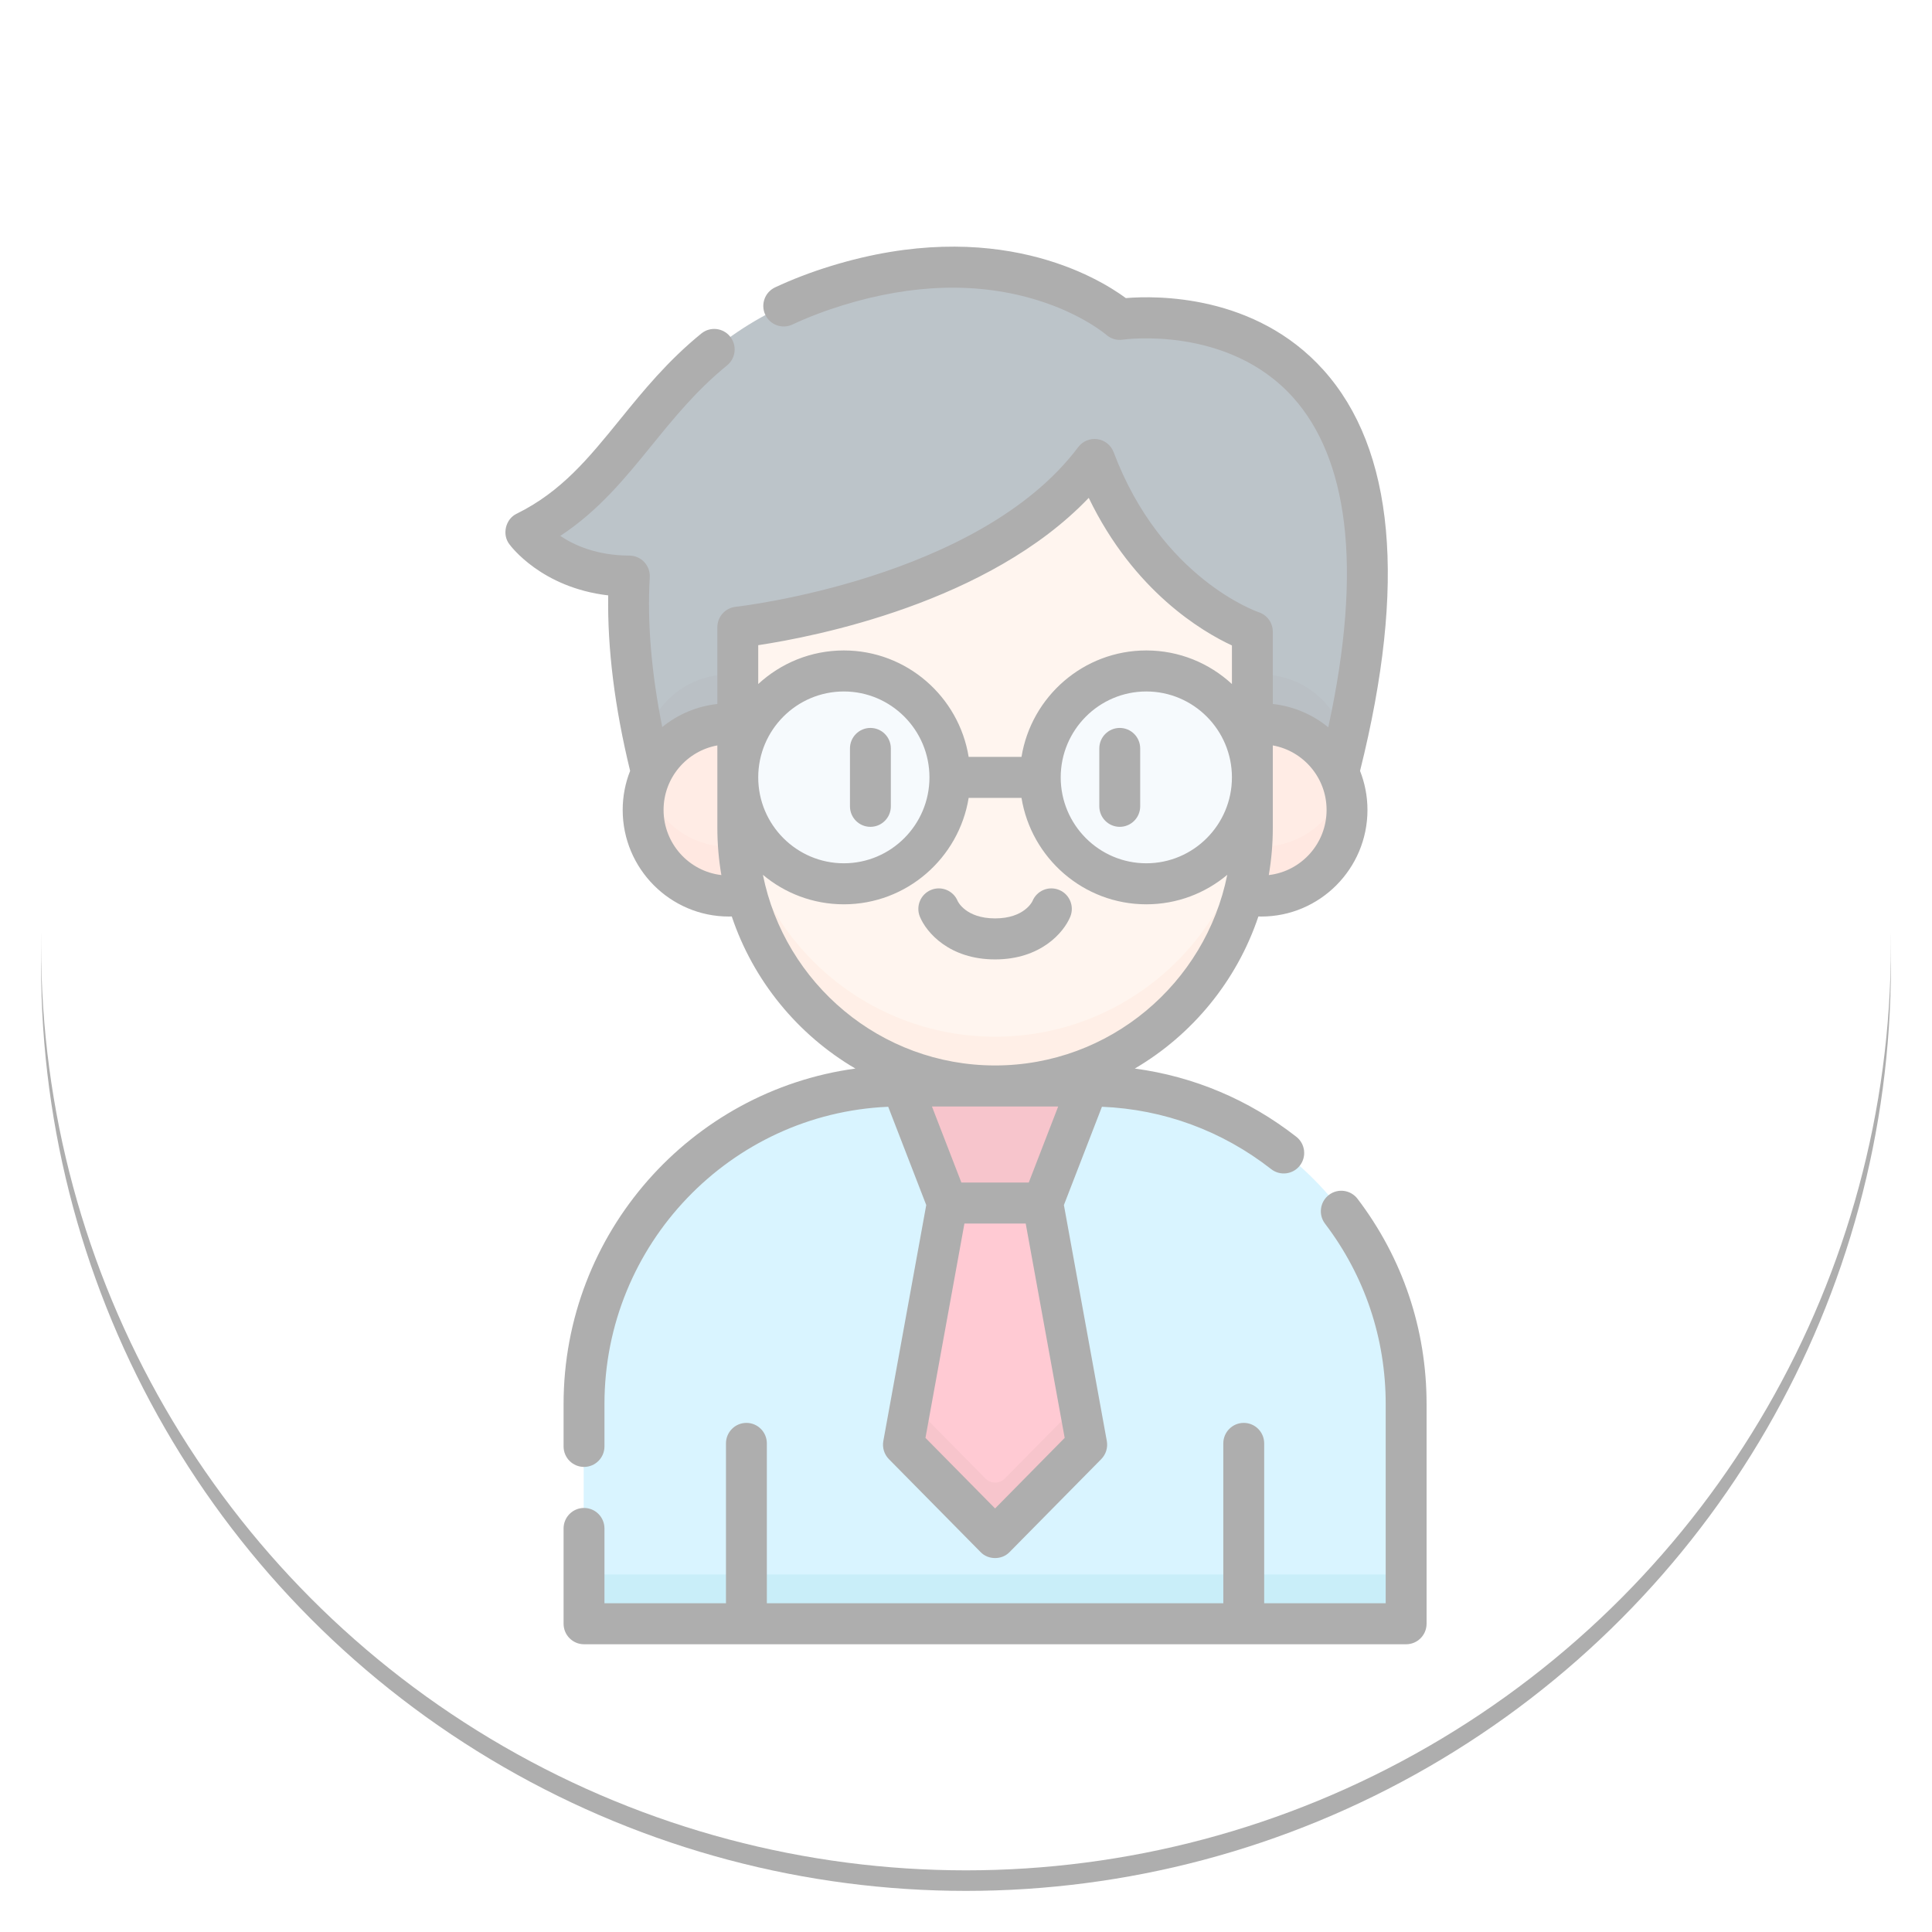 <?xml version="1.0" encoding="UTF-8"?>
<svg width="188px" height="188px" viewBox="0 0 188 188" version="1.1" xmlns="http://www.w3.org/2000/svg" xmlns:xlink="http://www.w3.org/1999/xlink">
    <!-- Generator: sketchtool 57.1 (101010) - https://sketch.com -->
    <title>55149A80-DF42-4E86-8727-CBDE7043B5B4</title>
    <desc>Created with sketchtool.</desc>
    <defs>
        <circle id="path-1" cx="90" cy="90" r="90"></circle>
        <filter x="-3.9%" y="-2.8%" width="107.8%" height="107.8%" filterUnits="objectBoundingBox" id="filter-2">
            <feOffset dx="0" dy="2" in="SourceAlpha" result="shadowOffsetOuter1"></feOffset>
            <feGaussianBlur stdDeviation="2" in="shadowOffsetOuter1" result="shadowBlurOuter1"></feGaussianBlur>
            <feColorMatrix values="0 0 0 0 0   0 0 0 0 0   0 0 0 0 0  0 0 0 0.5 0" type="matrix" in="shadowBlurOuter1"></feColorMatrix>
        </filter>
    </defs>
    <g id="Page-1" stroke="none" stroke-width="1" fill="none" fill-rule="evenodd" opacity="0.32">
        <g id="customer--Tab" transform="translate(-418, -304)">
            <g id="Group-3-Copy" transform="translate(422, 306)">
                <g id="Oval">
                    <use fill="black" fill-opacity="1" filter="url(#filter-2)" xlink:href="#path-1"></use>
                    <use fill="#FFFFFF" fill-rule="evenodd" xlink:href="#path-1"></use>
                </g>
                <g id="teacher" transform="translate(45, 22)" fill-rule="nonzero">
                    <g id="Group" transform="translate(2, 2)">
                        <path d="M79.287,49.175 C91.888,-6.01451215e-06 57.976,5.069 57.976,5.069 C57.976,5.069 48.129,-3.657 30.417,1.789 C12.284,7.364 11.556,20.127 0.131,25.766 C0.131,25.766 3.218,30.031 10.215,30.053 C9.897,35.575 10.557,41.93 12.381,49.175 L79.287,49.175 L79.287,49.175 Z" id="Path" fill="#2D4456"></path>
                        <path d="M19.912,39.64 C15.864,39.64 12.49,42.526 11.721,46.356 C11.922,47.281 12.141,48.219 12.381,49.175 L20.776,49.175 L20.776,39.685 C20.492,39.656 20.203,39.64 19.912,39.64 Z" id="Path" fill="#253847"></path>
                        <path d="M79.287,49.175 C79.528,48.235 79.75,47.317 79.957,46.416 C79.211,42.556 75.824,39.641 71.756,39.641 C71.464,39.641 71.176,39.656 70.892,39.685 L70.892,49.175 L79.287,49.175 L79.287,49.175 Z" id="Path" fill="#253847"></path>
                        <path d="M85.869,132 L5.799,132 L5.799,110.624 C5.799,93.528 19.622,79.668 36.674,79.668 L54.994,79.668 C72.046,79.668 85.869,93.528 85.869,110.624 L85.869,132 L85.869,132 Z" id="Path" fill="#86DCFF"></path>
                        <polygon id="Path" fill="#56CAED" points="5.799 127.21 85.869 127.21 85.869 132 5.799 132"></polygon>
                        <polygon id="Path" fill="#FF5876" points="41.188 91.059 50.478 91.059 54.758 114.579 45.834 123.618 36.908 114.579"></polygon>
                        <path d="M44.891,117.872 L37.644,110.534 L36.908,114.579 L45.834,123.618 L54.758,114.579 L54.022,110.534 L46.777,117.872 C46.258,118.398 45.41,118.398 44.891,117.872 Z" id="Path" fill="#E6485D"></path>
                        <polygon id="Path" fill="#E6485D" points="50.478 91.059 41.188 91.059 36.776 79.668 54.89 79.668"></polygon>
                        <path d="M55.521,18.704 C45.215,32.42 20.776,35.026 20.776,35.026 L20.776,54.544 C20.776,68.42 31.995,79.668 45.834,79.668 C59.673,79.668 70.892,68.42 70.892,54.544 L70.892,35.464 C70.892,35.465 60.563,32.065 55.521,18.704 Z" id="Path" fill="#FFE0CC"></path>
                        <path d="M45.834,74.878 C31.995,74.878 20.776,63.63 20.776,49.754 L20.776,54.544 C20.776,68.42 31.995,79.668 45.834,79.668 C59.673,79.668 70.892,68.42 70.892,54.544 L70.892,49.754 C70.892,63.63 59.673,74.878 45.834,74.878 Z" id="Path" fill="#FFCEB3"></path>
                        <path d="M20.776,54.544 L20.776,44.475 C20.492,44.446 20.203,44.431 19.912,44.431 C15.297,44.431 11.556,48.181 11.556,52.808 C11.556,57.435 15.297,61.185 19.912,61.185 C20.495,61.185 21.065,61.125 21.615,61.011 C21.069,58.947 20.776,56.78 20.776,54.544 L20.776,54.544 Z" id="Path" fill="#FFC4AD"></path>
                        <path d="M71.756,44.431 C71.464,44.431 71.176,44.446 70.892,44.475 L70.892,54.544 C70.892,56.78 70.599,58.947 70.053,61.011 C70.603,61.125 71.172,61.185 71.756,61.185 C76.371,61.185 80.112,57.435 80.112,52.808 C80.112,48.181 76.371,44.431 71.756,44.431 Z" id="Path" fill="#FFC4AD"></path>
                        <path d="M19.912,56.395 C16.127,56.395 12.933,53.872 11.905,50.413 C11.679,51.172 11.556,51.976 11.556,52.808 C11.556,57.435 15.297,61.185 19.912,61.185 C20.495,61.185 21.065,61.125 21.615,61.011 C21.216,59.505 20.954,57.944 20.841,56.342 C20.536,56.376 20.226,56.395 19.912,56.395 L19.912,56.395 Z" id="Path" fill="#FFB69F"></path>
                        <path d="M71.756,56.395 C71.442,56.395 71.132,56.376 70.827,56.342 C70.713,57.944 70.452,59.505 70.053,61.011 C70.603,61.125 71.172,61.185 71.756,61.185 C76.371,61.185 80.111,57.435 80.111,52.808 C80.111,51.976 79.988,51.172 79.763,50.413 C78.735,53.872 75.54,56.395 71.756,56.395 L71.756,56.395 Z" id="Path" fill="#FFB69F"></path>
                        <g transform="translate(17.519, 35.927)" fill="#E4EEF9" id="Oval">
                            <ellipse transform="translate(13.622, 13.713) rotate(-66.869) translate(-13.622, -13.713) " cx="13.622" cy="13.713" rx="10.356" ry="10.337"></ellipse>
                            <ellipse transform="translate(43.09, 13.698) rotate(-23.131) translate(-43.09, -13.698) " cx="43.09" cy="13.698" rx="10.337" ry="10.356"></ellipse>
                        </g>
                    </g>
                    <g id="Group" fill="#000000">
                        <path d="M83.1,92.655 C82.434,91.778 81.185,91.61 80.312,92.279 C79.439,92.948 79.271,94.2 79.938,95.077 C83.8,100.154 85.84,106.223 85.84,112.629 L85.84,132.008 L74.016,132.008 L74.016,116.455 C74.016,115.353 73.126,114.459 72.027,114.459 C70.929,114.459 70.038,115.353 70.038,116.455 L70.038,132.008 L25.621,132.008 L25.621,116.455 C25.621,115.353 24.731,114.459 23.632,114.459 C22.534,114.459 21.643,115.353 21.643,116.455 L21.643,132.008 L9.819,132.008 L9.819,124.732 C9.819,123.63 8.929,122.737 7.83,122.737 C6.731,122.737 5.841,123.63 5.841,124.732 L5.841,134.004 C5.841,135.106 6.731,136 7.83,136 L87.829,136 C88.928,136 89.818,135.106 89.818,134.004 L89.818,112.628 C89.818,105.341 87.495,98.434 83.1,92.655 Z" id="Path"></path>
                        <path d="M12.316,51.011 C11.851,52.189 11.593,53.472 11.593,54.814 C11.593,60.534 16.23,65.187 21.93,65.187 C22.022,65.187 22.115,65.183 22.207,65.18 C24.309,71.446 28.633,76.695 34.235,79.98 C18.222,82.163 5.841,95.971 5.841,112.628 L5.841,116.749 C5.841,117.851 6.731,118.744 7.83,118.744 C8.928,118.744 9.819,117.851 9.819,116.749 L9.819,112.628 C9.819,97.08 22.094,84.357 37.43,83.698 L41.131,93.261 L36.955,116.225 C36.839,116.866 37.042,117.524 37.498,117.987 L46.416,127.026 C47.158,127.809 48.502,127.809 49.243,127.026 L58.159,117.987 C58.616,117.524 58.819,116.866 58.703,116.225 L54.527,93.261 L58.228,83.697 C64.251,83.949 69.922,86.035 74.697,89.767 C75.564,90.444 76.814,90.288 77.489,89.418 C78.164,88.549 78.008,87.295 77.142,86.617 C72.514,83.001 67.148,80.748 61.427,79.979 C67.028,76.693 71.351,71.445 73.452,65.18 C73.544,65.183 73.636,65.187 73.729,65.187 C79.429,65.187 84.066,60.534 84.066,54.814 C84.066,53.473 83.808,52.192 83.344,51.014 C87.893,32.826 86.696,19.699 79.778,11.998 C73.147,4.618 63.517,4.762 60.554,5.007 C57.859,3.021 47.877,-3.046 31.844,1.889 C29.93,2.477 28.106,3.176 26.423,3.964 C25.428,4.431 24.998,5.619 25.463,6.618 C25.928,7.616 27.111,8.048 28.106,7.581 C29.622,6.871 31.272,6.24 33.01,5.705 C39.867,3.595 46.263,3.435 52.019,5.231 C56.31,6.569 58.628,8.559 58.644,8.573 C59.084,8.963 59.672,9.138 60.255,9.051 C60.355,9.036 70.483,7.614 76.823,14.67 C79.486,17.634 81.154,21.737 81.782,26.865 C82.453,32.35 81.936,39.035 80.252,46.774 C78.745,45.542 76.888,44.726 74.855,44.504 L74.855,37.471 C74.855,36.609 74.303,35.844 73.486,35.575 C73.392,35.544 64.016,32.33 59.368,20.005 C59.112,19.324 58.507,18.838 57.79,18.735 C57.071,18.633 56.355,18.929 55.919,19.51 C46.27,32.362 22.818,35.023 22.583,35.048 C21.571,35.156 20.804,36.013 20.804,37.033 L20.804,44.504 C18.786,44.725 16.942,45.53 15.442,46.747 C14.384,41.464 13.974,36.576 14.227,32.175 C14.259,31.628 14.065,31.092 13.69,30.692 C13.316,30.293 12.794,30.066 12.248,30.064 C9.087,30.054 6.885,29.066 5.52,28.148 C9.255,25.697 11.865,22.484 14.404,19.358 C16.554,16.71 18.777,13.973 21.751,11.555 C22.605,10.861 22.736,9.604 22.044,8.747 C21.353,7.891 20.1,7.759 19.247,8.453 C15.954,11.131 13.598,14.031 11.32,16.836 C8.27,20.592 5.636,23.835 1.289,25.983 C0.202,26.488 -0.169,27.991 0.557,28.946 C0.694,29.135 3.696,33.182 10.184,33.936 C10.1,39.127 10.817,44.858 12.316,51.011 L12.316,51.011 Z M53.971,83.67 L51.108,91.069 L44.549,91.069 L41.686,83.67 L53.971,83.67 Z M47.83,122.785 L41.055,115.918 L44.847,95.061 L50.81,95.061 L54.603,115.918 L47.83,122.785 Z M47.83,79.678 C36.683,79.678 27.359,71.696 25.237,61.128 C27.373,62.918 30.119,63.997 33.113,63.997 C39.223,63.997 44.305,59.506 45.259,53.642 L50.401,53.642 C51.355,59.506 56.437,63.997 62.546,63.997 C65.54,63.997 68.287,62.918 70.423,61.128 C68.3,71.696 58.977,79.678 47.83,79.678 L47.83,79.678 Z M24.782,51.646 C24.782,47.036 28.519,43.286 33.113,43.286 C37.707,43.286 41.444,47.036 41.444,51.646 C41.444,56.255 37.707,60.005 33.113,60.005 C28.52,60.005 24.782,56.255 24.782,51.646 Z M62.546,60.005 C57.953,60.005 54.216,56.255 54.216,51.646 C54.216,47.036 57.953,43.286 62.546,43.286 C67.14,43.286 70.877,47.036 70.877,51.646 C70.877,56.255 67.14,60.005 62.546,60.005 Z M80.088,54.815 C80.088,58.084 77.626,60.785 74.464,61.152 C74.72,59.656 74.855,58.119 74.855,56.551 L74.855,48.536 C77.826,49.071 80.088,51.682 80.088,54.815 L80.088,54.815 Z M56.944,24.446 C61.344,33.564 68.015,37.48 70.877,38.807 L70.877,42.563 C68.683,40.536 65.757,39.294 62.546,39.294 C56.436,39.294 51.354,43.785 50.401,49.65 L45.258,49.65 C44.305,43.785 39.223,39.294 33.113,39.294 C29.902,39.294 26.976,40.536 24.782,42.563 L24.782,38.781 C30.318,37.946 47.213,34.645 56.944,24.446 L56.944,24.446 Z M20.804,48.536 L20.804,56.551 C20.804,58.119 20.939,59.656 21.195,61.152 C18.034,60.785 15.571,58.083 15.571,54.814 C15.571,51.682 17.834,49.071 20.804,48.536 L20.804,48.536 Z" id="Shape"></path>
                        <path d="M54.065,62.598 C53.049,62.178 51.887,62.664 51.469,63.683 C51.462,63.7 50.697,65.368 47.83,65.368 C44.962,65.368 44.198,63.7 44.191,63.683 C43.773,62.664 42.611,62.178 41.595,62.598 C40.579,63.017 40.095,64.184 40.513,65.203 C41.146,66.747 43.4,69.359 47.83,69.359 C52.26,69.359 54.514,66.747 55.147,65.203 C55.565,64.184 55.081,63.017 54.065,62.598 L54.065,62.598 Z" id="Path"></path>
                        <path d="M35.698,56.458 C36.797,56.458 37.687,55.564 37.687,54.462 L37.687,48.83 C37.687,47.727 36.797,46.834 35.698,46.834 C34.6,46.834 33.709,47.727 33.709,48.83 L33.709,54.462 C33.709,55.564 34.599,56.458 35.698,56.458 Z" id="Path"></path>
                        <path d="M59.961,46.834 C58.863,46.834 57.972,47.727 57.972,48.83 L57.972,54.462 C57.972,55.564 58.863,56.458 59.961,56.458 C61.06,56.458 61.95,55.564 61.95,54.462 L61.95,48.83 C61.95,47.727 61.06,46.834 59.961,46.834 Z" id="Path"></path>
                    </g>
                </g>
            </g>
        </g>
    </g>
</svg>